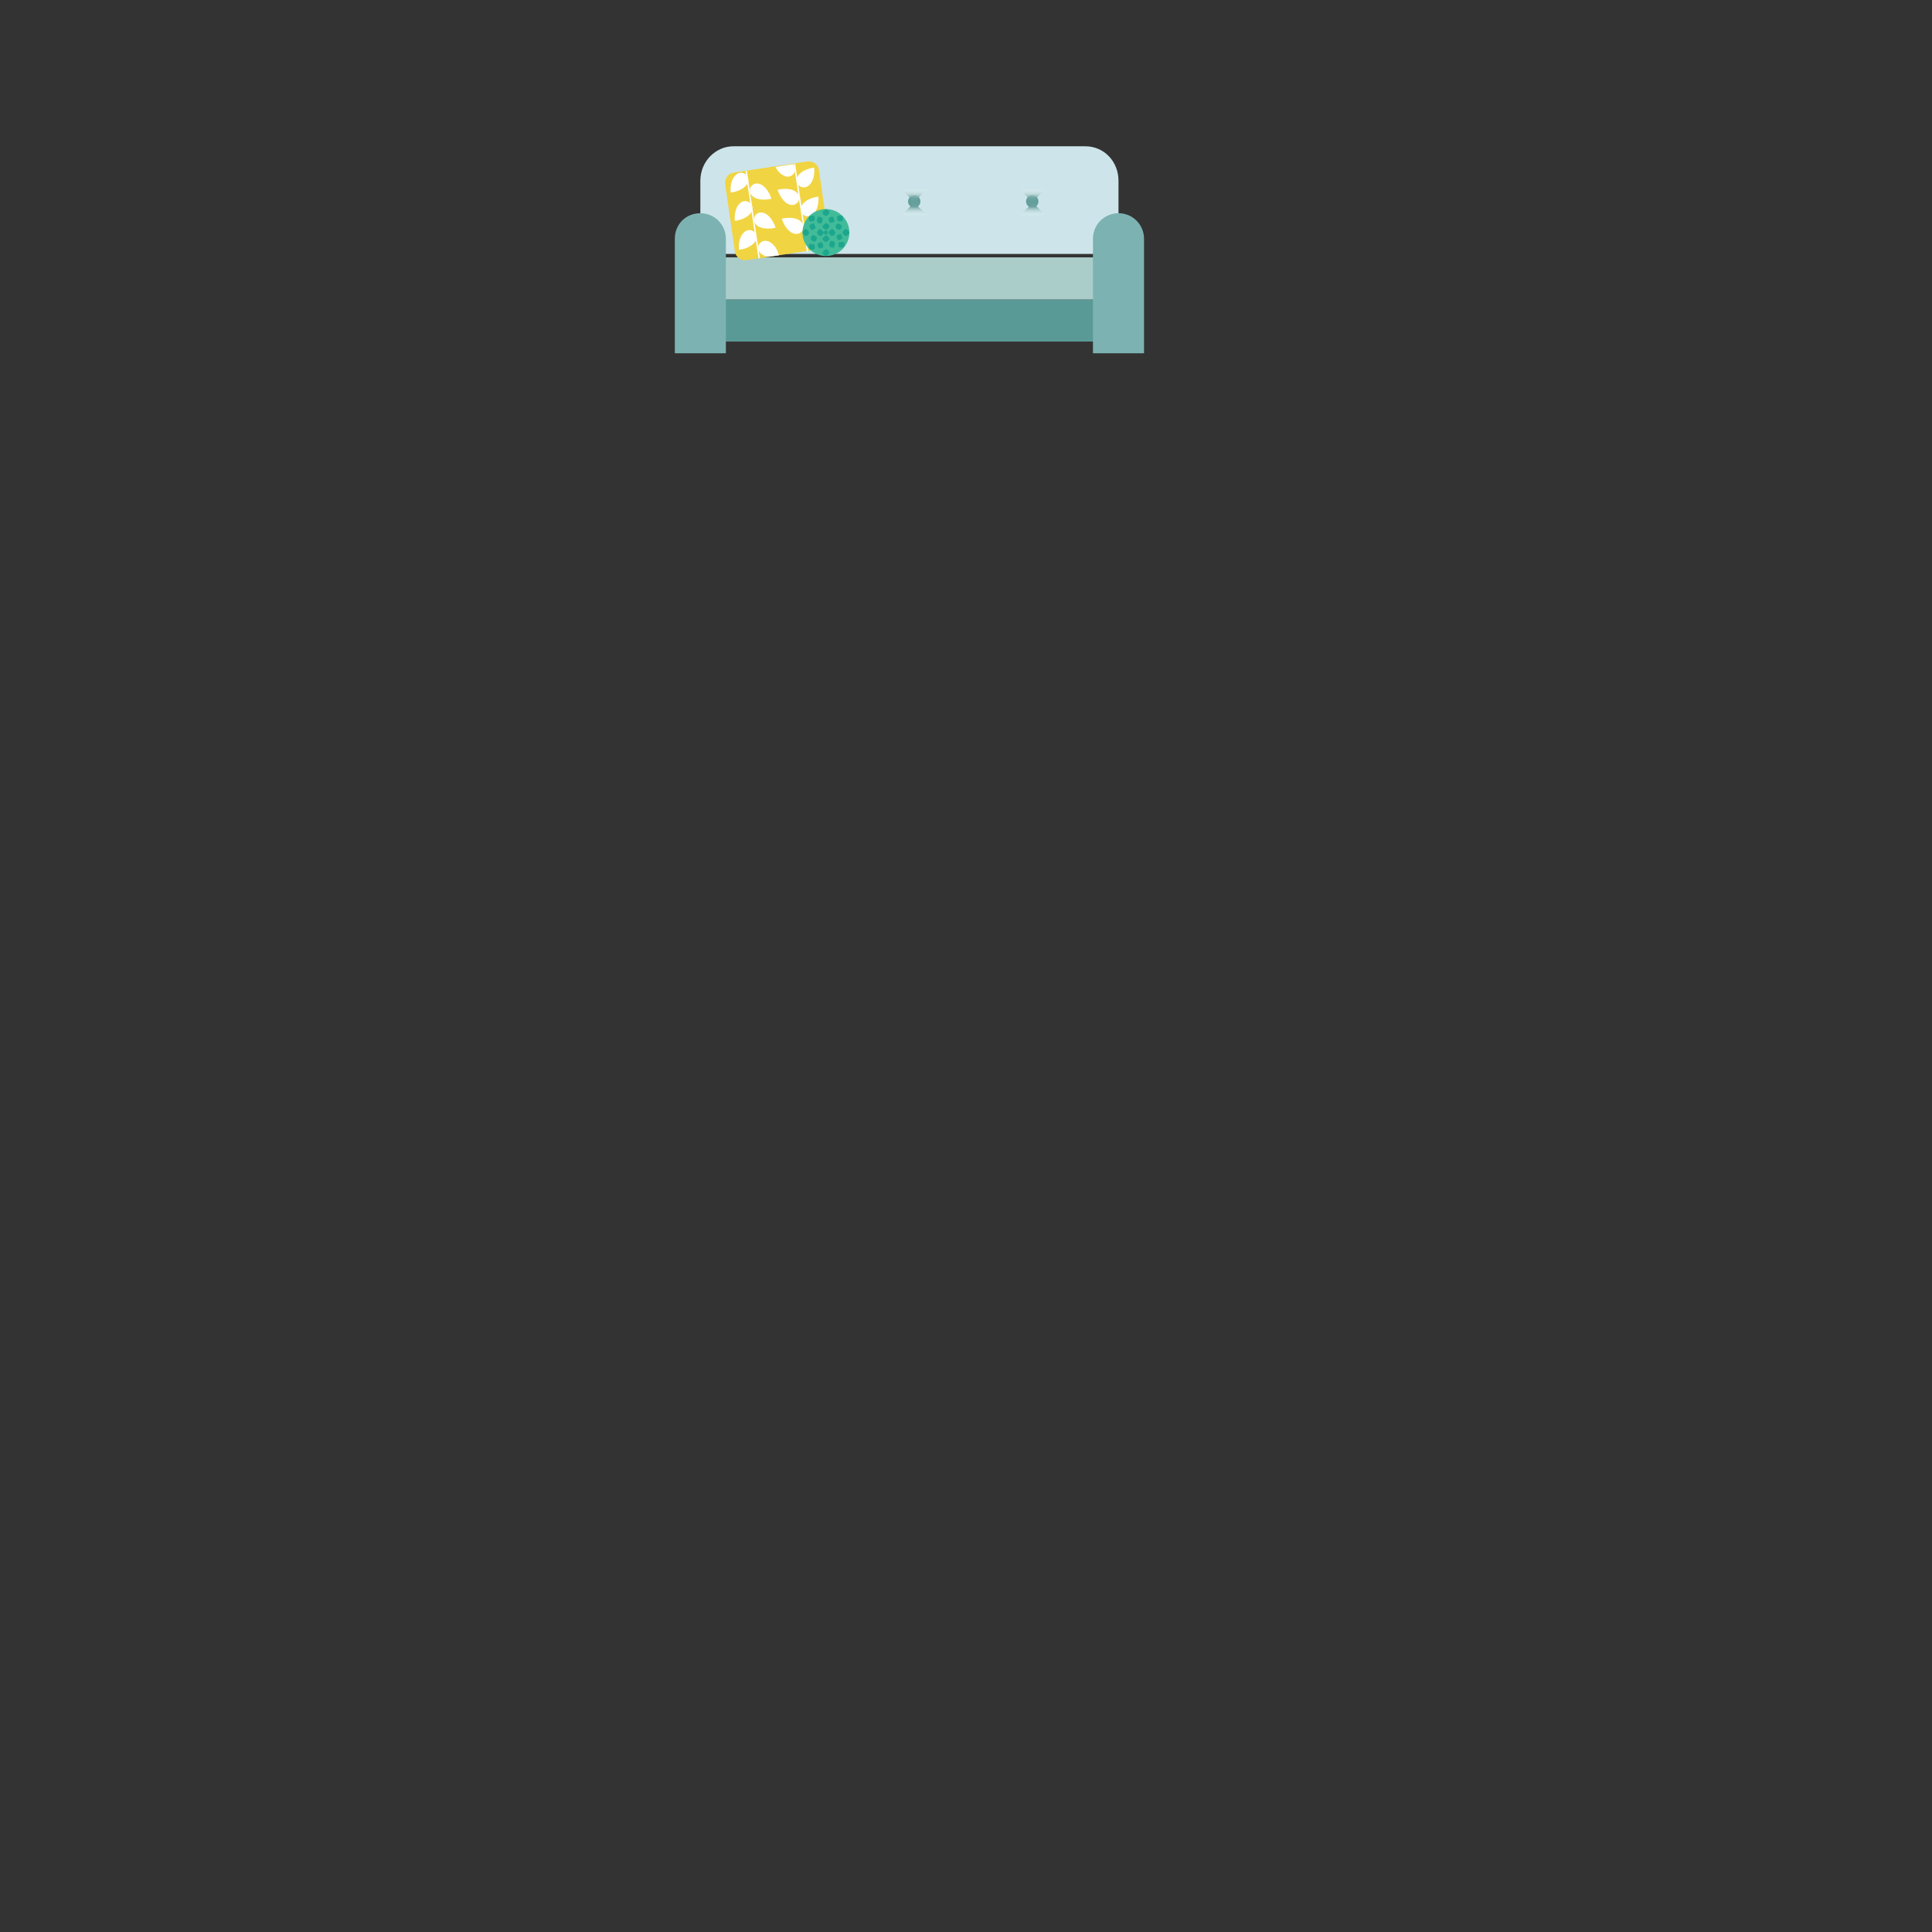 <?xml version="1.0" encoding="utf-8"?>
<!-- Generator: Adobe Illustrator 21.0.0, SVG Export Plug-In . SVG Version: 6.00 Build 0)  -->
<svg version="1.1" id="Capa_1" xmlns="http://www.w3.org/2000/svg" xmlns:xlink="http://www.w3.org/1999/xlink" x="0px" y="0px"
	 viewBox="0 0 280 280" style="enable-background:new 0 0 280 280;" xml:space="preserve">
<rect x="0" y="0" width="280" height="280" fill="#333333" stroke="none"/>
<style type="text/css">
	.st0{fill:none;}
	.st1{fill:#5A9A96;}
	.st2{fill:#CDE5EA;}
	.st3{fill:#ABCDCA;}
	.st4{fill:#7CB3B2;}
	.st5{fill:#F1D441;}
	.st6{fill:#FFFFFF;}
	.st7{fill:#42BB99;}
	.st8{fill:#1CA68D;}
	.st9{fill-rule:evenodd;clip-rule:evenodd;fill:#659F9C;}
	.st10{fill-rule:evenodd;clip-rule:evenodd;fill:url(#SVGID_1_);}
	.st11{fill-rule:evenodd;clip-rule:evenodd;fill:url(#SVGID_2_);}
	.st12{fill-rule:evenodd;clip-rule:evenodd;fill:url(#SVGID_3_);}
	.st13{fill-rule:evenodd;clip-rule:evenodd;fill:url(#SVGID_4_);}
</style>
<title>casa_puerta</title>
<g>
	<rect class="st0" width="280" height="280"/>
	<rect x="102.9" y="43.4" class="st1" width="60.7" height="6.1"/>
	<g>
		<path class="st2" d="M162.1,36.9c0-0.2,0-0.3,0-0.5V26.2c0-2.8-2.1-5-4.8-5h-51c-2.6,0-4.8,2.2-4.8,5v10.1c0,0.2,0,0.3,0,0.5
			H162.1z"/>
		<rect x="104.7" y="37.3" class="st3" width="54.3" height="6.1"/>
		<path class="st4" d="M105.2,51.3V34.6c0-2-1.6-3.7-3.7-3.7s-3.7,1.6-3.7,3.7v16.6H105.2z"/>
		<path class="st4" d="M165.8,51.3V34.6c0-2-1.6-3.7-3.7-3.7c-2,0-3.7,1.6-3.7,3.7v16.6H165.8z"/>
	</g>
	<g>
		<path class="st5" d="M120.1,34.4c0.1,0.8-0.4,1.6-1.3,1.7l-10.6,1.6c-0.8,0.1-1.6-0.4-1.7-1.3l-1.4-9.7c-0.1-0.8,0.4-1.6,1.3-1.7
			l10.6-1.6c0.8-0.1,1.6,0.4,1.7,1.3L120.1,34.4z"/>
		<g>
			<path class="st6" d="M118.6,35c-0.8,0.9-1.6,0.2-1.6,0.2s-0.8-0.7,0-1.6c0.8-0.9,2.2-1,2.2-1S119.4,34.1,118.6,35z"/>
			<path class="st6" d="M118,30.9c-0.8,0.9-1.6,0.2-1.6,0.2s-0.8-0.7,0-1.6c0.8-0.9,2.2-1,2.2-1S118.8,29.9,118,30.9z"/>
			<path class="st6" d="M117.4,26.7c-0.8,0.9-1.6,0.2-1.6,0.2s-0.8-0.7,0-1.6c0.8-0.9,2.2-1,2.2-1S118.2,25.8,117.4,26.7z"/>
			<path class="st6" d="M115.8,31.9c1,0.6,0.5,1.5,0.5,1.5s-0.5,0.9-1.6,0.3c-1-0.6-1.4-2-1.4-2S114.8,31.3,115.8,31.9z"/>
			<path class="st6" d="M115.2,27.7c1,0.6,0.5,1.5,0.5,1.5s-0.5,0.9-1.6,0.3c-1-0.6-1.4-2-1.4-2S114.2,27.1,115.2,27.7z"/>
			<path class="st6" d="M112.4,24.2c0.2,0.4,0.5,0.9,1.1,1.2c1,0.6,1.6-0.3,1.6-0.3s0.4-0.7-0.2-1.3L112.4,24.2z"/>
			
				<rect x="116" y="23.7" transform="matrix(0.989 -0.147 0.147 0.989 -3.162 17.399)" class="st6" width="0.2" height="12.8"/>
			<path class="st6" d="M106.5,25.5c0.8-0.9,1.6-0.2,1.6-0.2s0.8,0.7,0,1.6c-0.8,0.9-2.2,1-2.2,1S105.7,26.4,106.5,25.5z"/>
			<path class="st6" d="M107.1,29.6c0.8-0.9,1.6-0.2,1.6-0.2s0.8,0.7,0,1.6c-0.8,0.9-2.2,1-2.2,1S106.3,30.5,107.1,29.6z"/>
			<path class="st6" d="M107.7,33.8c0.8-0.9,1.6-0.2,1.6-0.2s0.8,0.7,0,1.6c-0.8,0.9-2.2,1-2.2,1S106.9,34.7,107.7,33.8z"/>
			<path class="st6" d="M109.3,28.6c-1-0.6-0.5-1.5-0.5-1.5s0.5-0.9,1.6-0.3c1,0.6,1.4,2,1.4,2S110.3,29.2,109.3,28.6z"/>
			<path class="st6" d="M109.9,32.8c-1-0.6-0.5-1.5-0.5-1.5s0.5-0.9,1.6-0.3c1,0.6,1.4,2,1.4,2S110.9,33.4,109.9,32.8z"/>
			<path class="st6" d="M110.5,36.9c0.3,0.2,0.6,0.3,0.9,0.3l1.5-0.2c-0.1-0.3-0.4-1.4-1.3-1.9c-1-0.6-1.6,0.3-1.6,0.3
				S109.5,36.3,110.5,36.9z"/>
			
				<rect x="109" y="24.7" transform="matrix(0.989 -0.147 0.147 0.989 -3.39 16.386)" class="st6" width="0.2" height="12.8"/>
		</g>
	</g>
	<g>
		<g>
			<circle class="st7" cx="119.7" cy="33.7" r="3.4"/>
			<circle class="st8" cx="119.7" cy="33.7" r="0.3"/>
		</g>
		<path class="st8" d="M117.3,33.7c0,0-0.2,0.5-0.5,0.5c-0.3,0-0.5-0.5-0.5-0.5s0.2-0.5,0.5-0.5C117.1,33.3,117.3,33.7,117.3,33.7z"
			/>
		<path class="st8" d="M119.4,33.7c0,0-0.2,0.5-0.5,0.5c-0.3,0-0.5-0.5-0.5-0.5s0.2-0.5,0.5-0.5C119.1,33.3,119.4,33.7,119.4,33.7z"
			/>
		<path class="st8" d="M121.1,33.7c0,0-0.2,0.5-0.5,0.5c-0.3,0-0.5-0.5-0.5-0.5s0.2-0.5,0.5-0.5C120.8,33.2,121.1,33.7,121.1,33.7z"
			/>
		<path class="st8" d="M123.1,33.7c0,0-0.2,0.5-0.5,0.5c-0.3,0-0.5-0.5-0.5-0.5s0.2-0.5,0.5-0.5C122.9,33.2,123.1,33.7,123.1,33.7z"
			/>
		<path class="st8" d="M122.1,31.3c0,0,0.2,0.5,0,0.7c-0.2,0.2-0.7,0-0.7,0s-0.2-0.5,0-0.7C121.6,31.2,122.1,31.3,122.1,31.3z"/>
		<path class="st8" d="M117.3,31.3c0,0-0.2,0.5,0,0.7c0.2,0.2,0.7,0,0.7,0s0.2-0.5,0-0.7C117.8,31.2,117.3,31.3,117.3,31.3z"/>
		<path class="st8" d="M121.6,35.1c0,0-0.2,0.5,0,0.7c0.2,0.2,0.7,0,0.7,0s0.2-0.5,0-0.7C122.1,35,121.6,35.1,121.6,35.1z"/>
		<path class="st8" d="M121.2,34.2c0,0,0.1,0.5,0.3,0.6c0.3,0.1,0.6-0.3,0.6-0.3s-0.1-0.5-0.3-0.6C121.6,33.9,121.2,34.2,121.2,34.2
			z"/>
		<path class="st8" d="M120.4,34.9c0,0-0.3,0.4-0.2,0.7c0.1,0.3,0.6,0.3,0.6,0.3s0.3-0.4,0.2-0.7C120.9,34.9,120.4,34.9,120.4,34.9z
			"/>
		<path class="st8" d="M118.6,31.4c0,0-0.3,0.4-0.2,0.7c0.1,0.3,0.6,0.3,0.6,0.3s0.3-0.4,0.2-0.7C119.1,31.4,118.6,31.4,118.6,31.4z
			"/>
		<path class="st8" d="M117.3,32.7c0,0,0.1,0.5,0.3,0.6c0.3,0.1,0.6-0.3,0.6-0.3s-0.1-0.5-0.3-0.6C117.7,32.3,117.3,32.7,117.3,32.7
			z"/>
		<path class="st8" d="M118.7,36c0,0,0.5,0,0.6-0.2c0.1-0.3-0.2-0.7-0.2-0.7s-0.5,0-0.6,0.3C118.4,35.6,118.7,36,118.7,36z"/>
		<path class="st8" d="M120.3,32.3c0,0,0.5,0,0.6-0.2c0.1-0.3-0.2-0.7-0.2-0.7s-0.5,0-0.6,0.3C120,31.9,120.3,32.3,120.3,32.3z"/>
		<path class="st8" d="M121.1,33c0,0,0.4,0.4,0.6,0.3c0.3-0.1,0.3-0.6,0.3-0.6s-0.4-0.4-0.6-0.3C121.1,32.5,121.1,33,121.1,33z"/>
		<path class="st8" d="M117.5,34.7c0,0,0.4,0.4,0.6,0.3c0.3-0.1,0.3-0.6,0.3-0.6s-0.4-0.4-0.6-0.3C117.5,34.2,117.5,34.7,117.5,34.7
			z"/>
		<path class="st8" d="M118,35.4c0,0,0.2,0.5,0,0.7c-0.2,0.2-0.7,0-0.7,0s-0.2-0.5,0-0.7C117.6,35.3,118,35.4,118,35.4z"/>
		<path class="st8" d="M119.7,32.3c0,0,0.5,0.2,0.5,0.5c0,0.3-0.5,0.5-0.5,0.5s-0.5-0.2-0.5-0.5C119.3,32.6,119.7,32.3,119.7,32.3z"
			/>
		<path class="st8" d="M119.7,30.3c0,0,0.5,0.2,0.5,0.5c0,0.3-0.5,0.5-0.5,0.5s-0.5-0.2-0.5-0.5C119.3,30.5,119.7,30.3,119.7,30.3z"
			/>
		<path class="st8" d="M119.7,36.1c0,0,0.5,0.2,0.5,0.5c0,0.3-0.5,0.5-0.5,0.5s-0.5-0.2-0.5-0.5C119.3,36.3,119.7,36.1,119.7,36.1z"
			/>
		<path class="st8" d="M119.7,34.1c0,0,0.5,0.2,0.5,0.5c0,0.3-0.5,0.5-0.5,0.5s-0.5-0.2-0.5-0.5C119.3,34.3,119.7,34.1,119.7,34.1z"
			/>
	</g>
	<circle class="st9" cx="149.6" cy="29.2" r="0.9"/>
	<linearGradient id="SVGID_1_" gradientUnits="userSpaceOnUse" x1="149.651" y1="31.242" x2="149.651" y2="29.381">
		<stop  offset="0" style="stop-color:#FFFFFF;stop-opacity:0"/>
		<stop  offset="0" style="stop-color:#F8FBFB;stop-opacity:2.525300e-02"/>
		<stop  offset="0.69" style="stop-color:#6EA4A1;stop-opacity:0.954"/>
		<stop  offset="1" style="stop-color:#659F9C"/>
	</linearGradient>
	<polyline class="st10" points="147.8,31.2 149.7,29.4 151.5,31.2 	"/>
	
		<linearGradient id="SVGID_2_" gradientUnits="userSpaceOnUse" x1="-990.458" y1="-705.108" x2="-990.458" y2="-706.969" gradientTransform="matrix(-1 0 0 -1 -840.84 -677.685)">
		<stop  offset="0" style="stop-color:#FFFFFF;stop-opacity:0"/>
		<stop  offset="0" style="stop-color:#F8FBFB;stop-opacity:2.525300e-02"/>
		<stop  offset="0.69" style="stop-color:#6EA4A1;stop-opacity:0.954"/>
		<stop  offset="1" style="stop-color:#659F9C"/>
	</linearGradient>
	<polyline class="st11" points="151.5,27.4 149.6,29.3 147.8,27.4 	"/>
	<circle class="st9" cx="132.5" cy="29.2" r="0.9"/>
	<linearGradient id="SVGID_3_" gradientUnits="userSpaceOnUse" x1="132.51" y1="31.242" x2="132.51" y2="29.381">
		<stop  offset="0" style="stop-color:#FFFFFF;stop-opacity:0"/>
		<stop  offset="0" style="stop-color:#F8FBFB;stop-opacity:2.525300e-02"/>
		<stop  offset="0.69" style="stop-color:#6EA4A1;stop-opacity:0.954"/>
		<stop  offset="1" style="stop-color:#659F9C"/>
	</linearGradient>
	<polyline class="st12" points="130.6,31.2 132.5,29.4 134.4,31.2 	"/>
	
		<linearGradient id="SVGID_4_" gradientUnits="userSpaceOnUse" x1="-973.317" y1="-705.108" x2="-973.317" y2="-706.969" gradientTransform="matrix(-1 0 0 -1 -840.84 -677.685)">
		<stop  offset="0" style="stop-color:#FFFFFF;stop-opacity:0"/>
		<stop  offset="0" style="stop-color:#F8FBFB;stop-opacity:2.525300e-02"/>
		<stop  offset="0.69" style="stop-color:#6EA4A1;stop-opacity:0.954"/>
		<stop  offset="1" style="stop-color:#659F9C"/>
	</linearGradient>
	<polyline class="st13" points="134.3,27.4 132.5,29.3 130.6,27.4 	"/>
</g>
</svg>
